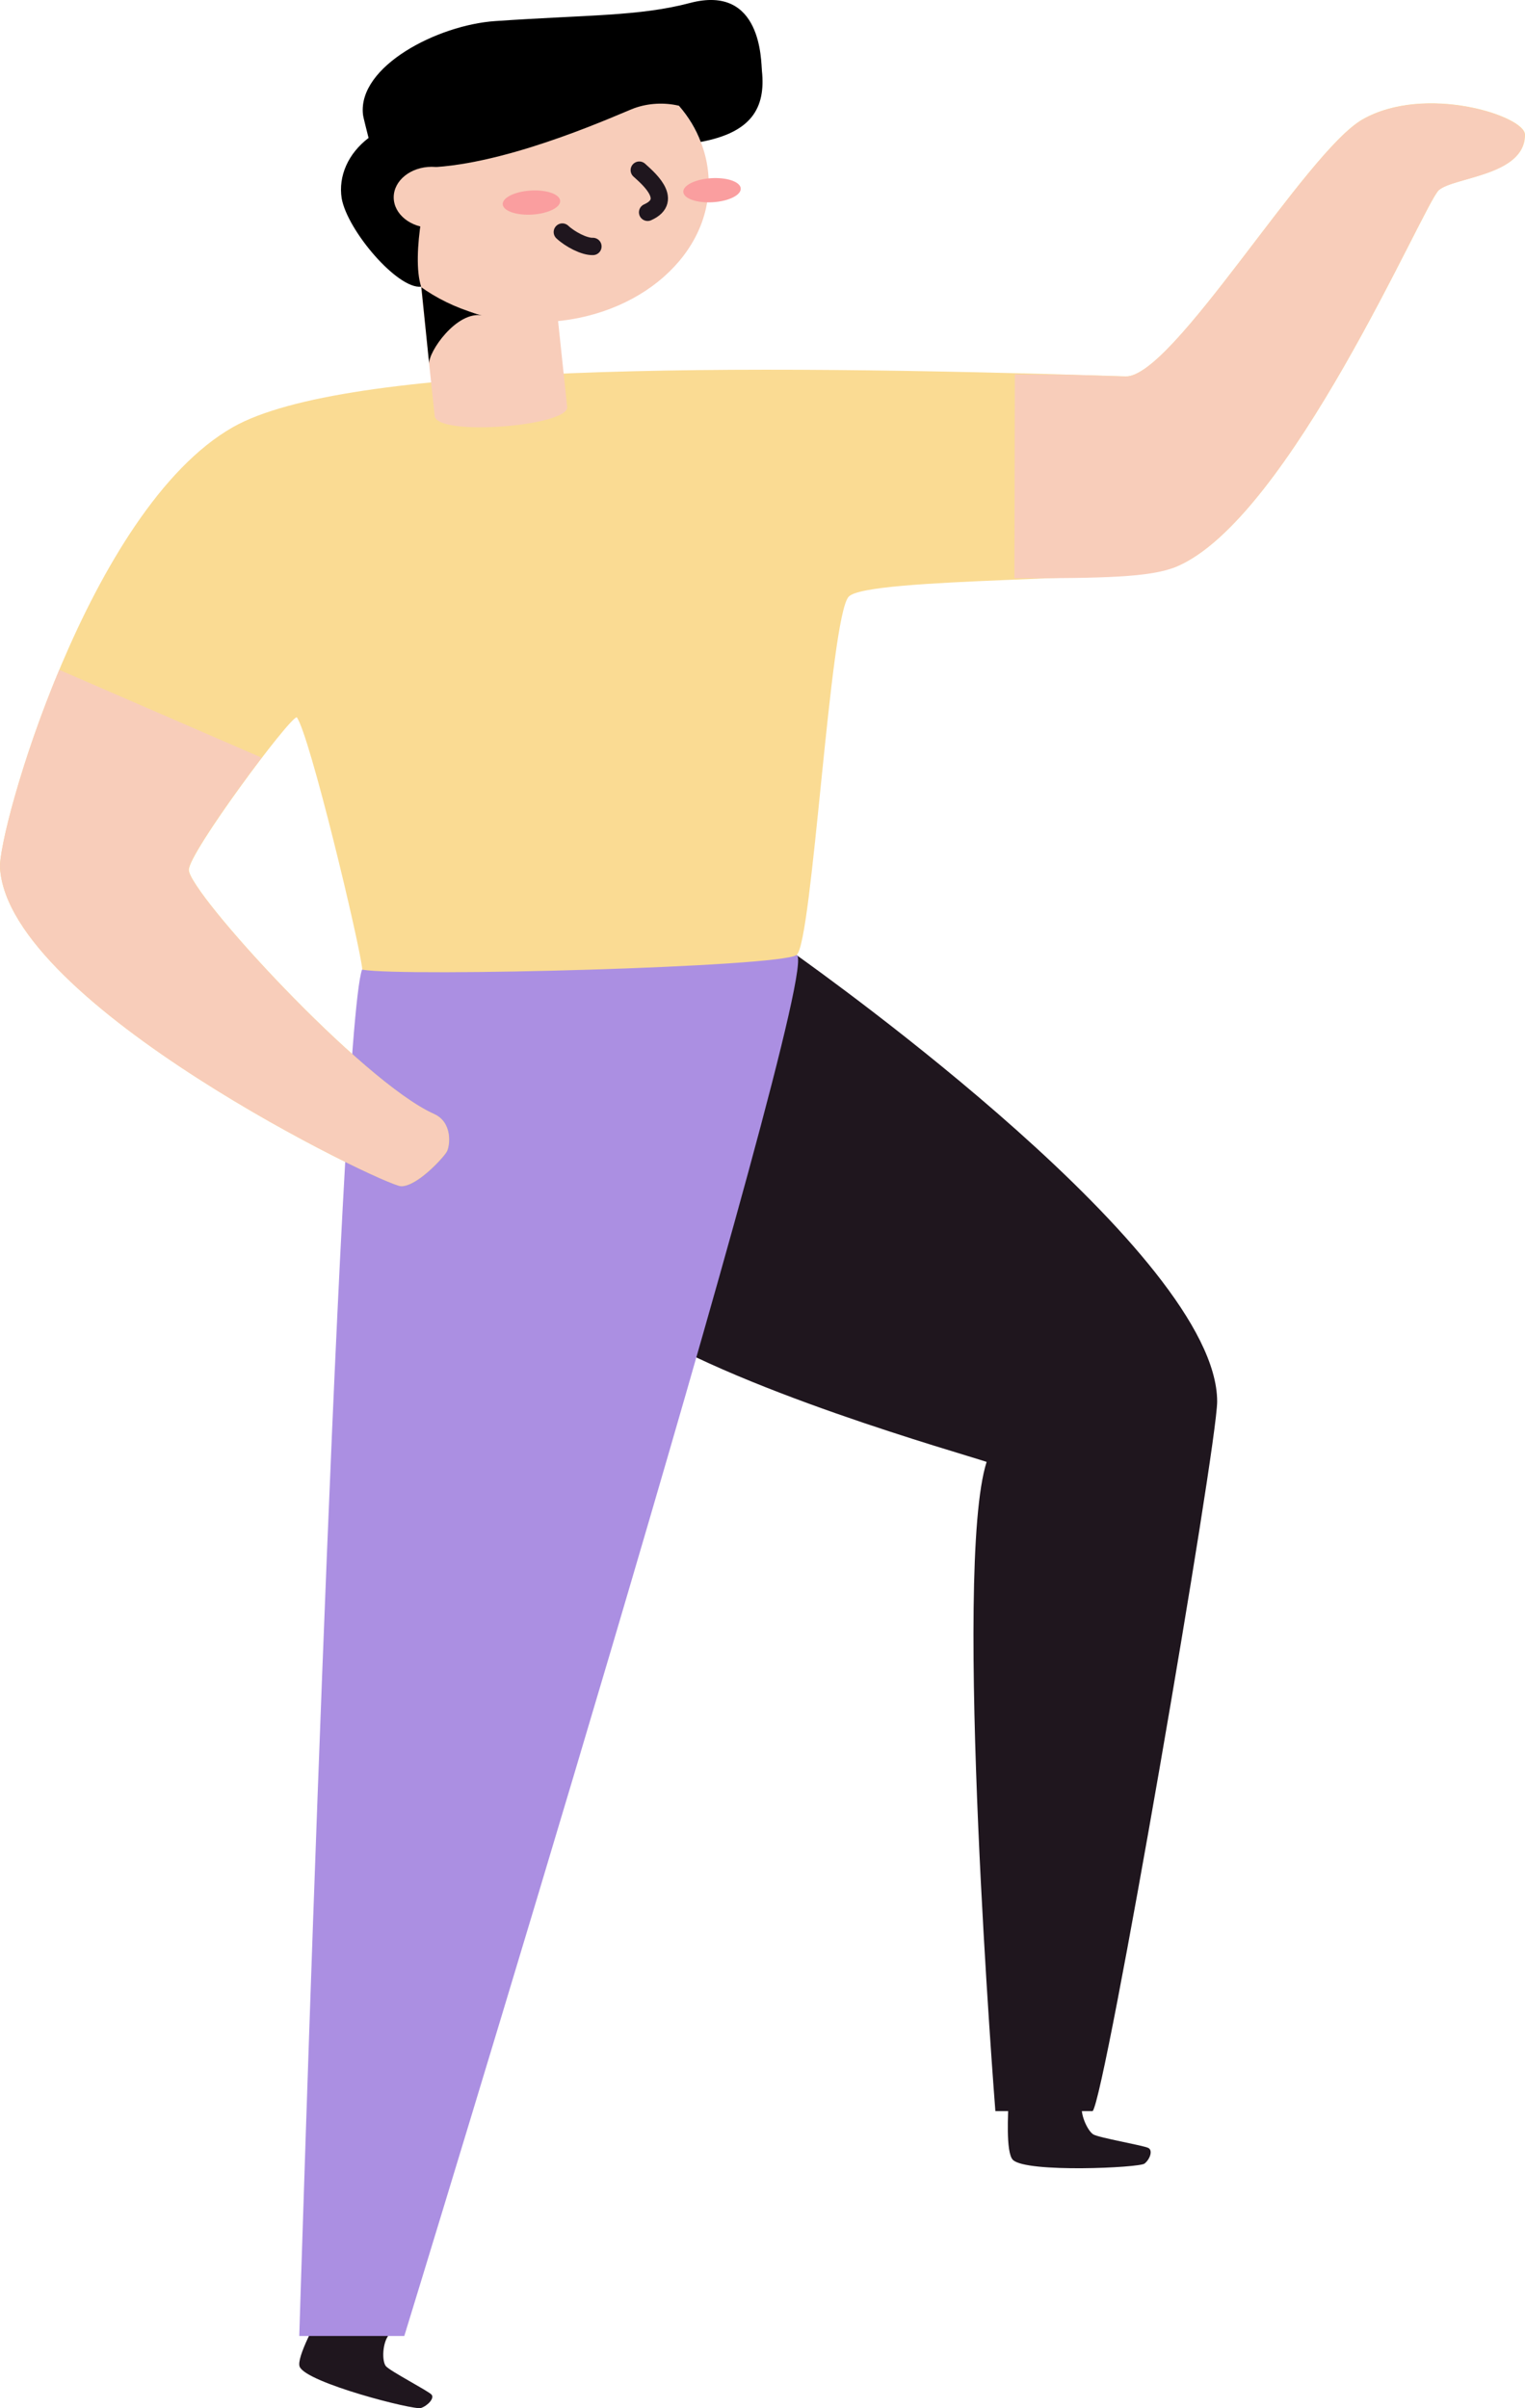 <svg width="95" height="150" viewBox="0 0 95 150" fill="none" xmlns="http://www.w3.org/2000/svg">
<g clip-path="url(#clip0_21_23)">
<path d="M19.996 144.016C19.79 144.435 18.43 146.863 18.67 147.419C19.108 148.425 25.795 150.135 26.222 149.988C26.649 149.841 27.083 149.376 26.881 149.15C26.679 148.924 24.294 147.685 24.039 147.38C23.783 147.074 23.806 145.881 24.267 145.38" fill="#1F161E"/>
<path d="M49.62 59.487C51.312 60.71 75.823 78.139 75.823 87.296C75.823 90.067 68.85 130.669 68.066 131.495H62.007C62.007 131.495 59.34 97.668 61.462 91.057C59.889 90.522 45.46 86.489 39.059 82.166C32.657 77.842 37.237 61.205 49.62 59.487Z" fill="#1F161E"/>
<path d="M49.62 59.487C51.526 59.756 25.186 145.499 25.186 145.499H18.643C18.643 145.499 21.128 64.346 22.553 60.395C29.339 58.756 44.496 58.756 49.62 59.487Z" fill="#AB8FE2"/>
<path d="M14.517 26.602C21.497 22.651 45.38 22.651 70.123 23.443C73.049 23.538 81.352 9.436 84.891 7.43C88.789 5.222 95 7.216 95 8.39C95 10.953 90.573 11.014 89.635 11.842C88.698 12.671 80.323 32.399 73.251 35.304C70.965 36.246 54.055 35.934 52.874 37.16C51.693 38.386 50.611 58.726 49.624 59.481C48.637 60.236 25.262 60.863 22.572 60.398C22.423 58.817 19.276 45.706 18.487 44.679C18.053 44.648 11.762 53.112 11.766 54.179C11.766 55.585 22.53 67.37 27.041 69.388C28.211 69.907 28.039 71.387 27.826 71.748C27.613 72.109 26.001 73.888 24.995 73.888C23.989 73.888 0.53 62.584 -5.13657e-05 54.066C-0.141 51.763 5.521 31.708 14.517 26.602Z" fill="#FADB93"/>
<path d="M62.819 130.978C62.819 131.428 62.629 134.088 63.105 134.537C63.962 135.348 70.965 135.024 71.297 134.764C71.628 134.504 71.834 133.95 71.54 133.791C71.247 133.632 68.469 133.158 68.111 132.947C67.753 132.736 67.227 131.614 67.429 131.015" fill="#1F161E"/>
<path d="M35.332 25.342C35.462 26.547 27.216 27.201 27.079 25.908L26.226 17.854L34.479 17.291L35.332 25.342Z" fill="#F8CDBA"/>
<path d="M26.736 22.663C26.66 21.948 28.439 19.34 30.055 19.649C28.058 19.23 26.896 17.419 26.245 17.854L26.736 22.663Z" fill="black"/>
<path d="M33.389 20.07C39.331 20.07 44.149 16.205 44.149 11.436C44.149 6.667 39.331 2.801 33.389 2.801C27.446 2.801 22.629 6.667 22.629 11.436C22.629 16.205 27.446 20.07 33.389 20.07Z" fill="#F8CDBA"/>
<path d="M44.434 12.594C45.422 12.527 46.187 12.138 46.143 11.725C46.099 11.313 45.263 11.034 44.276 11.101C43.288 11.169 42.523 11.558 42.567 11.97C42.61 12.382 43.447 12.662 44.434 12.594Z" fill="#FA9E9F"/>
<path d="M33.186 13.364C34.174 13.296 34.939 12.907 34.895 12.495C34.851 12.083 34.015 11.803 33.028 11.871C32.04 11.938 31.275 12.327 31.319 12.74C31.363 13.152 32.199 13.431 33.186 13.364Z" fill="#FA9E9F"/>
<path d="M39.824 10.598C40.205 10.959 42.088 12.448 40.343 13.224" stroke="#1F161E" stroke-width="1.08" stroke-miterlimit="10" stroke-linecap="round"/>
<path d="M36.936 15.35C36.399 15.371 35.515 14.906 35.031 14.454" stroke="#1F161E" stroke-width="1.08" stroke-miterlimit="10" stroke-linecap="round"/>
<path d="M22.61 7.121C22.294 4.134 27.247 1.556 30.859 1.312C36.605 0.917 39.824 1.021 42.975 0.187C47.487 -1.006 47.403 3.856 47.464 4.409C47.708 6.736 46.805 8.253 43.654 8.84C43.351 8.036 42.892 7.275 42.293 6.586C41.376 6.371 40.393 6.425 39.52 6.736C38.731 7.02 32.2 10.057 27.167 10.405C26.576 11.203 25.593 15.934 26.237 17.857C24.766 18.025 21.642 14.362 21.284 12.353C21.177 11.665 21.274 10.966 21.565 10.312C21.856 9.659 22.334 9.07 22.96 8.592C22.861 8.17 22.637 7.357 22.61 7.121Z" fill="black"/>
<path d="M26.896 14.194C28.205 14.194 29.266 13.342 29.266 12.292C29.266 11.241 28.205 10.39 26.896 10.39C25.587 10.39 24.526 11.241 24.526 12.292C24.526 13.342 25.587 14.194 26.896 14.194Z" fill="#F8CDBA"/>
<path d="M27.022 69.385C22.511 67.367 11.751 55.582 11.747 54.176C11.747 53.491 14.326 49.77 16.296 47.192L3.692 41.722C1.261 47.531 -0.069 52.937 0.004 54.066C0.53 62.584 23.97 73.87 24.976 73.87C25.982 73.87 27.594 72.106 27.807 71.73C28.02 71.354 28.196 69.904 27.022 69.385Z" fill="#F8CDBA"/>
<path d="M84.891 7.442C81.352 9.448 73.049 23.544 70.108 23.455C65.128 23.296 67.997 23.376 63.219 23.309L63.192 36.019C68.736 36.019 71.655 35.961 73.232 35.316C80.308 32.411 88.686 12.689 89.616 11.855C90.546 11.02 94.981 10.965 94.981 8.402C95 7.228 88.778 5.235 84.891 7.442Z" fill="#F8CDBA"/>
</g>
<defs>
<clipPath id="clip0_21_23">
<rect width="95" height="150" fill="white"/>
</clipPath>
</defs>
</svg>
